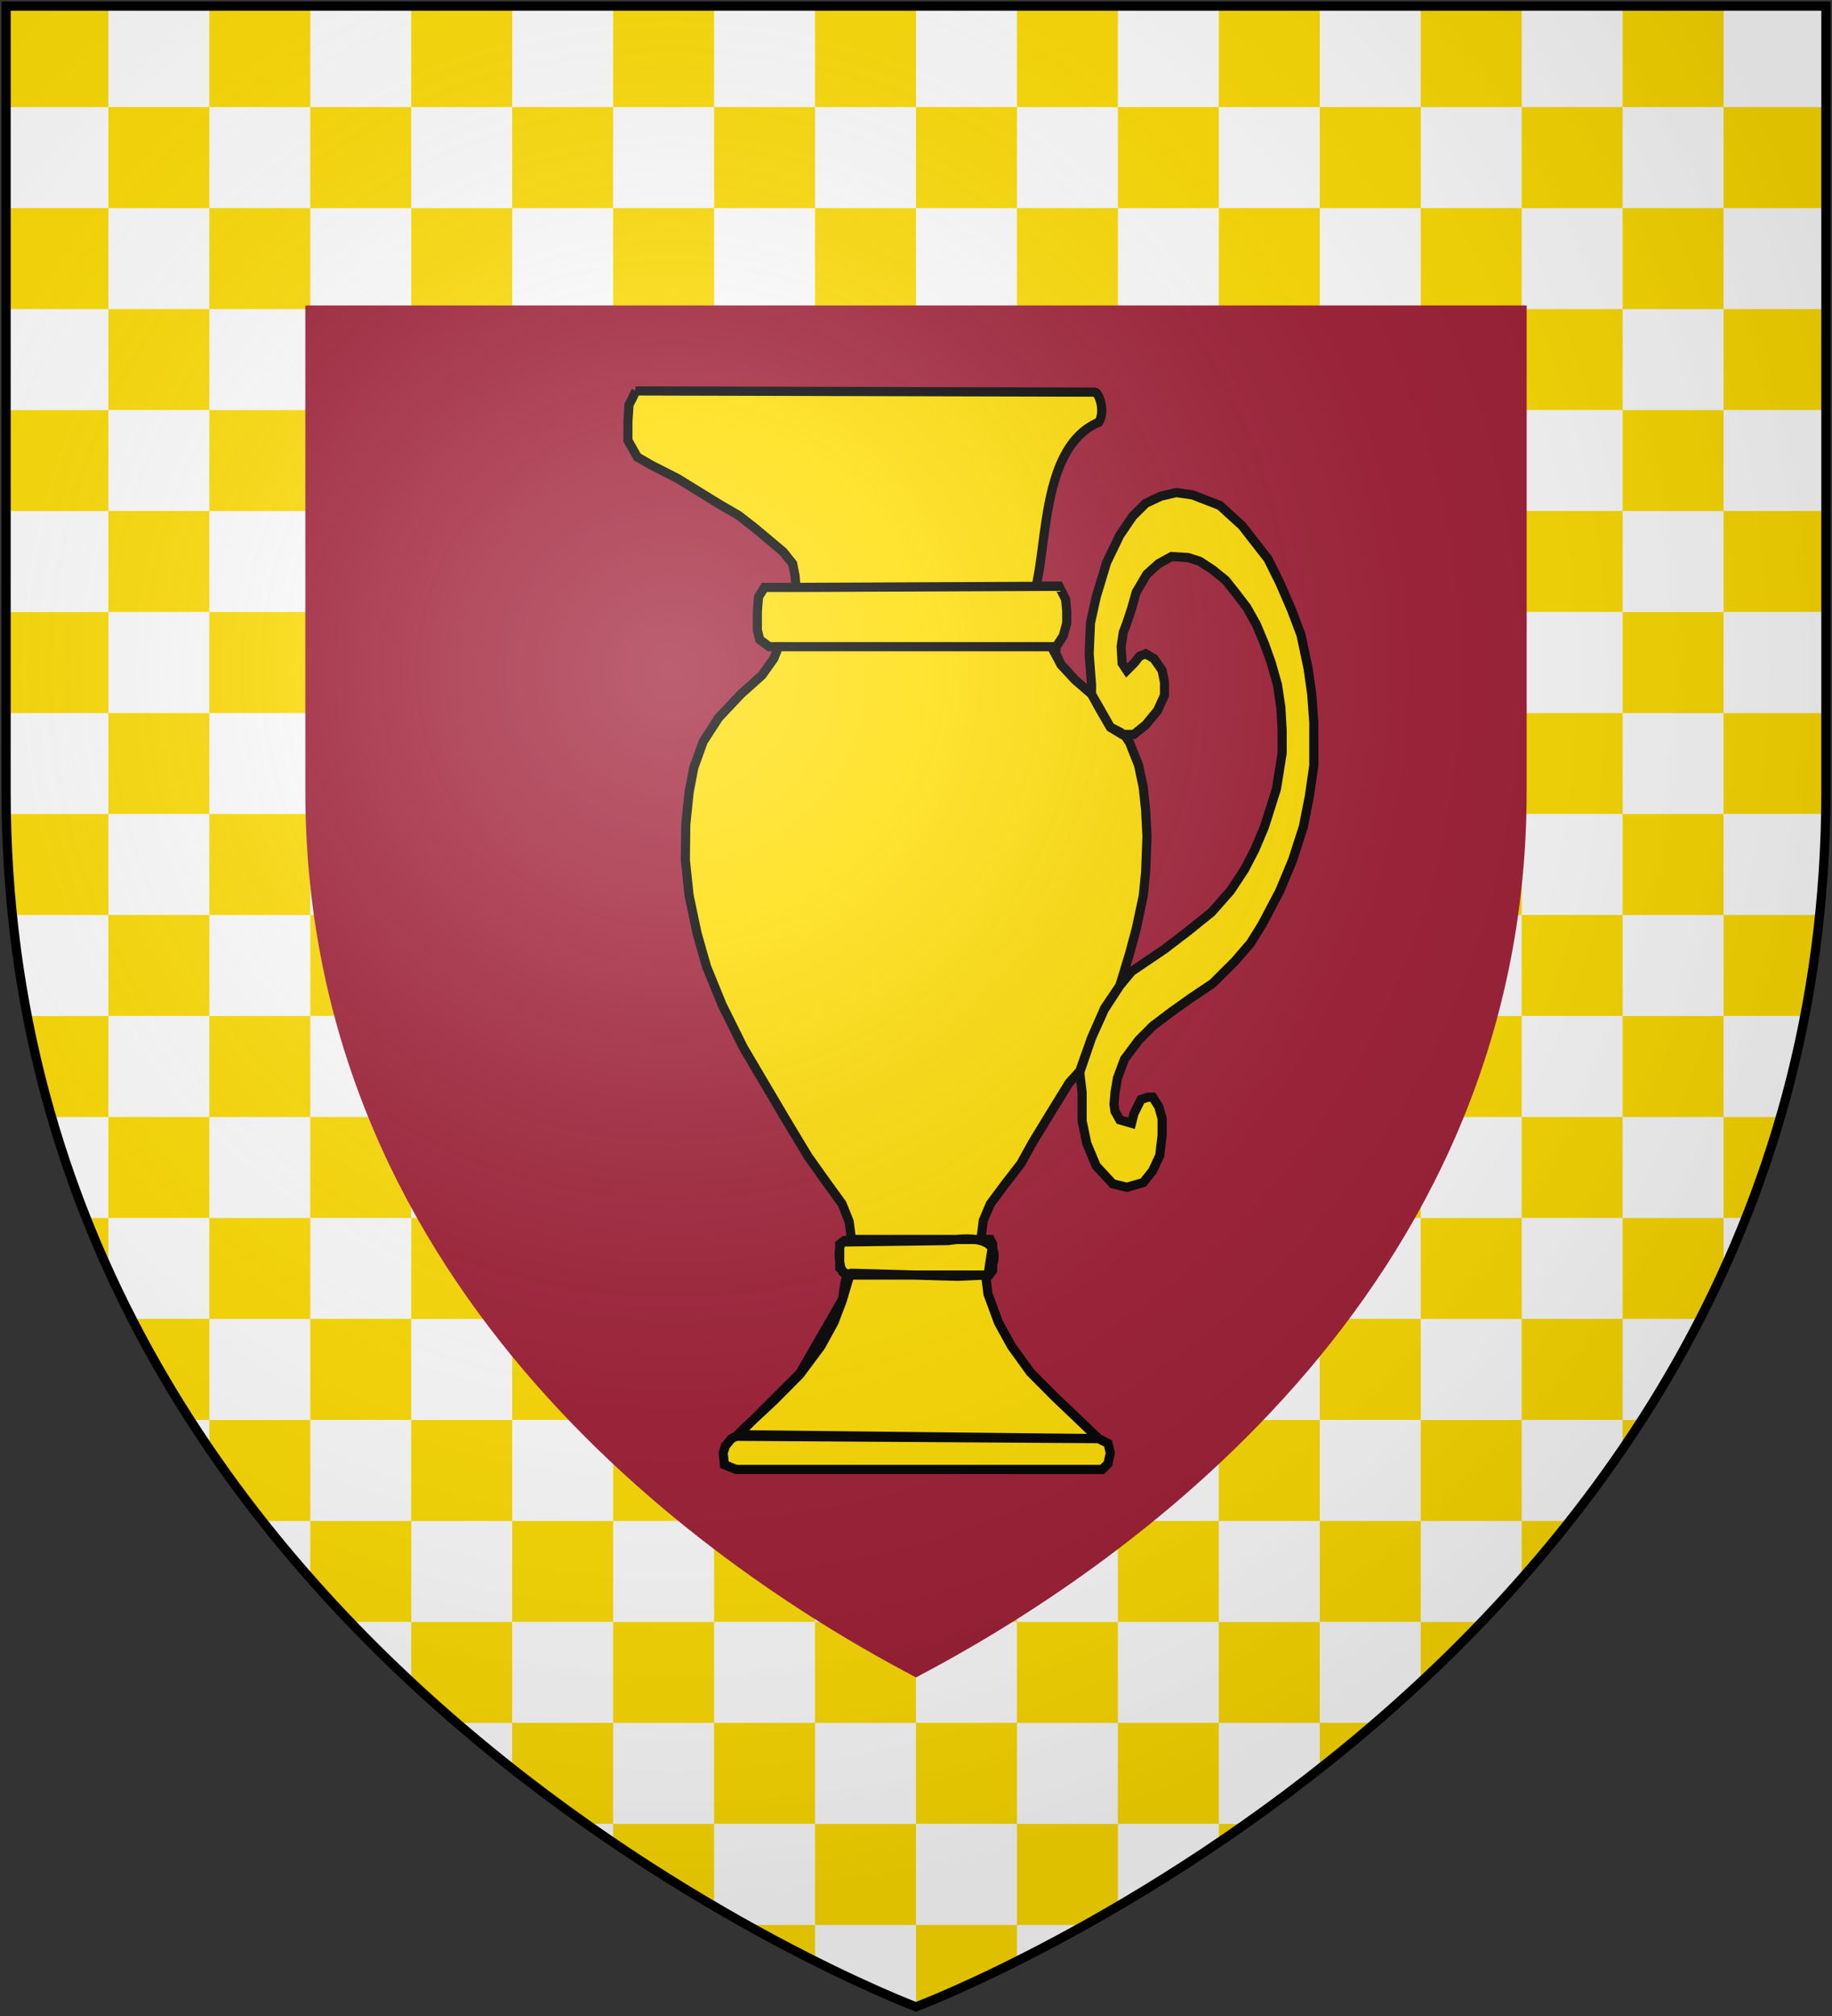 <?xml version="1.0" encoding="UTF-8" standalone="no"?>
<svg
   xmlns:dc="http://purl.org/dc/elements/1.1/"
   xmlns:cc="http://creativecommons.org/ns#"
   xmlns:rdf="http://www.w3.org/1999/02/22-rdf-syntax-ns#"
   xmlns:svg="http://www.w3.org/2000/svg"
   xmlns="http://www.w3.org/2000/svg"
   xmlns:xlink="http://www.w3.org/1999/xlink"
   xmlns:sodipodi="http://sodipodi.sourceforge.net/DTD/sodipodi-0.dtd"
   xmlns:inkscape="http://www.inkscape.org/namespaces/inkscape"
   width="600"
   height="660"
   id="svg2"
   version="1.1"
   inkscape:version="0.48.2 r9819"
   sodipodi:docname="House_Slynt_(Morros).svg">
  <rect width="100%" height="100%" fill="#333333" stroke="none"/>
  <sodipodi:namedview
     pagecolor="#ffffff"
     bordercolor="#666666"
     borderopacity="1"
     objecttolerance="10"
     gridtolerance="10"
     guidetolerance="10"
     inkscape:pageopacity="0"
     inkscape:pageshadow="2"
     inkscape:window-width="1366"
     inkscape:window-height="715"
     id="namedview22"
     showgrid="false"
     inkscape:zoom="0.71515153"
     inkscape:cx="137.75648"
     inkscape:cy="420.90025"
     inkscape:window-x="-8"
     inkscape:window-y="-8"
     inkscape:window-maximized="1"
     inkscape:current-layer="layer2" />
  <defs
     id="defs4">
    <radialGradient
       id="rg"
       gradientUnits="userSpaceOnUse"
       cx="220"
       cy="220"
       r="405">
      <stop
         style="stop-color:#fff;stop-opacity:.3"
         offset="0"
         id="stop7" />
      <stop
         style="stop-color:#fff;stop-opacity:.2"
         offset=".2"
         id="stop9" />
      <stop
         style="stop-color:#666;stop-opacity:.1"
         offset=".6"
         id="stop11" />
      <stop
         style="stop-color:#000;stop-opacity:.13"
         offset="1"
         id="stop13" />
    </radialGradient>
    <path
       id="shield"
       d="m2,2v257c0,286 298,398 298,398c0,0 298-112 298-398V2z" />
    <radialGradient
       inkscape:collect="always"
       xlink:href="#rg-7"
       id="radialGradient3055-1"
       gradientUnits="userSpaceOnUse"
       cx="220"
       cy="220"
       r="405" />
    <radialGradient
       id="rg-7"
       gradientUnits="userSpaceOnUse"
       cx="220"
       cy="220"
       r="405">
      <stop
         style="stop-color:#fff;stop-opacity:.3"
         offset="0"
         id="stop7-4" />
      <stop
         style="stop-color:#fff;stop-opacity:.2"
         offset=".2"
         id="stop9-0" />
      <stop
         style="stop-color:#666;stop-opacity:.1"
         offset=".6"
         id="stop11-9" />
      <stop
         style="stop-color:#000;stop-opacity:.13"
         offset="1"
         id="stop13-4" />
    </radialGradient>
    <radialGradient
       r="405"
       cy="220"
       cx="220"
       gradientUnits="userSpaceOnUse"
       id="radialGradient3074"
       xlink:href="#rg-7"
       inkscape:collect="always" />
    <inkscape:path-effect
       is_visible="true"
       id="path-effect10120-1"
       effect="spiro" />
    <inkscape:path-effect
       effect="spiro"
       id="path-effect10118-3"
       is_visible="true" />
    <inkscape:path-effect
       effect="spiro"
       id="path-effect10116-9"
       is_visible="true" />
    <inkscape:path-effect
       effect="spiro"
       id="path-effect10114-7"
       is_visible="true" />
    <inkscape:path-effect
       effect="spiro"
       id="path-effect10112-7"
       is_visible="true" />
    <inkscape:path-effect
       effect="spiro"
       id="path-effect10110-2"
       is_visible="true" />
    <linearGradient
       inkscape:collect="always"
       xlink:href="#linearGradient4719-5"
       id="linearGradient4039"
       gradientUnits="userSpaceOnUse"
       gradientTransform="matrix(2.326,0,0,2.294,447.695,-1820.28)"
       x1="-145.259"
       y1="984.243"
       x2="-64.143"
       y2="984.148" />
    <linearGradient
       inkscape:collect="always"
       id="linearGradient4719-5">
      <stop
         style="stop-color:#666666;stop-opacity:1;"
         offset="0"
         id="stop4721-5" />
      <stop
         id="stop4809-1"
         offset="0.393"
         style="stop-color:#666666;stop-opacity:0.749;" />
      <stop
         style="stop-color:#666666;stop-opacity:0;"
         offset="1"
         id="stop4723-7" />
    </linearGradient>
    <radialGradient
       inkscape:collect="always"
       xlink:href="#linearGradient4801-8"
       id="radialGradient4041"
       gradientUnits="userSpaceOnUse"
       gradientTransform="matrix(-0.722,1.265,-2.273,-1.262,1712.011,1733.784)"
       cx="-307.143"
       cy="782.362"
       fx="-307.143"
       fy="782.362"
       r="63" />
    <linearGradient
       inkscape:collect="always"
       id="linearGradient4801-8">
      <stop
         style="stop-color:#000000;stop-opacity:1;"
         offset="0"
         id="stop4803-2" />
      <stop
         style="stop-color:#000000;stop-opacity:0;"
         offset="1"
         id="stop4805-4" />
    </linearGradient>
    <inkscape:path-effect
       effect="spiro"
       id="path-effect10108-4"
       is_visible="true" />
    <linearGradient
       inkscape:collect="always"
       xlink:href="#linearGradient4719-5"
       id="linearGradient4044"
       gradientUnits="userSpaceOnUse"
       gradientTransform="matrix(-2.406,0,0,-1.649,142.062,1726.531)"
       x1="-145.259"
       y1="984.243"
       x2="-64.143"
       y2="984.148" />
    <radialGradient
       inkscape:collect="always"
       xlink:href="#linearGradient4801-8"
       id="radialGradient4046"
       gradientUnits="userSpaceOnUse"
       gradientTransform="matrix(0.746,-0.909,2.351,0.906,-1165.637,-827.118)"
       cx="-307.143"
       cy="782.362"
       fx="-307.143"
       fy="782.362"
       r="63" />
    <inkscape:path-effect
       effect="spiro"
       id="path-effect10102-7"
       is_visible="true" />
    <linearGradient
       inkscape:collect="always"
       xlink:href="#linearGradient4719-5"
       id="linearGradient4049"
       gradientUnits="userSpaceOnUse"
       gradientTransform="matrix(2.335,0,0,-1.615,449.441,1692.189)"
       x1="-145.259"
       y1="984.243"
       x2="-64.143"
       y2="984.148" />
    <radialGradient
       inkscape:collect="always"
       xlink:href="#linearGradient4801-8"
       id="radialGradient4051"
       gradientUnits="userSpaceOnUse"
       gradientTransform="matrix(-0.724,-0.89,-2.282,0.888,1718.788,-809.094)"
       cx="-307.143"
       cy="782.362"
       fx="-307.143"
       fy="782.362"
       r="63" />
    <inkscape:path-effect
       is_visible="true"
       id="path-effect10096-8"
       effect="spiro" />
    <linearGradient
       inkscape:collect="always"
       xlink:href="#linearGradient4719-5"
       id="linearGradient4054"
       gradientUnits="userSpaceOnUse"
       gradientTransform="matrix(-2.41,0,0,2.282,139.611,-1810.816)"
       x1="-145.259"
       y1="984.243"
       x2="-64.143"
       y2="984.148" />
    <radialGradient
       inkscape:collect="always"
       xlink:href="#linearGradient4801-8"
       id="radialGradient4056"
       gradientUnits="userSpaceOnUse"
       gradientTransform="matrix(0.748,1.258,2.355,-1.255,-1170.296,1723.935)"
       cx="-307.143"
       cy="782.362"
       fx="-307.143"
       fy="782.362"
       r="63" />
    <inkscape:path-effect
       is_visible="true"
       id="path-effect10090-3"
       effect="spiro" />
    <inkscape:path-effect
       effect="spiro"
       id="path-effect10084-1"
       is_visible="true" />
    <inkscape:path-effect
       effect="spiro"
       id="path-effect10082-1"
       is_visible="true" />
    <radialGradient
       inkscape:collect="always"
       xlink:href="#linearGradient4801-8"
       id="radialGradient4061"
       gradientUnits="userSpaceOnUse"
       gradientTransform="matrix(-0.765,1.29,-2.41,-1.287,1806.844,1757.47)"
       cx="-307.143"
       cy="782.362"
       fx="-307.143"
       fy="782.362"
       r="63" />
    <inkscape:path-effect
       effect="spiro"
       id="path-effect10080-4"
       is_visible="true" />
  </defs>
  <g
     inkscape:groupmode="layer"
     id="layer2"
     inkscape:label="Elements"
     style="display:inline">
    <path
       d="m 2,2 v 257 c 0,286 298,398 298,398 0,0 298,-112 298,-398 V 2 z"
       id="background"
       inkscape:connector-curvature="0"
       style="fill:#ffffff;display:inline" />
    <path
       inkscape:connector-curvature="0"
       style="fill:#ffdd00;stroke:none;display:inline"
       d="m 2.438,2 0,33.062 33.062,0 L 35.5,2 2.438,2 z M 35.5,35.062 l 0,33.062 33.062,0 0,-33.062 -33.062,0 z m 33.062,0 33.062,0 0,-33.062 -33.062,0 0,33.062 z m 33.062,0 0,33.062 33.062,0 0,-33.062 -33.062,0 z m 33.062,0 33.062,0 0,-33.062 -33.062,0 0,33.062 z m 33.062,0 0,33.062 33.062,0 0,-33.062 -33.062,0 z m 33.062,0 33.062,0 0,-33.062 -33.062,0 0,33.062 z m 33.062,0 0,33.062 33.062,0 0,-33.062 -33.062,0 z m 33.062,0 33.062,0 L 300,2 l -33.062,0 0,33.062 z m 33.062,0 0,33.062 33.062,0 0,-33.062 -33.062,0 z m 33.062,0 33.062,0 0,-33.062 -33.062,0 0,33.062 z m 33.062,0 0,33.062 33.062,0 0,-33.062 -33.062,0 z m 33.062,0 33.062,0 0,-33.062 -33.062,0 0,33.062 z m 33.062,0 0,33.062 33.062,0 0,-33.062 -33.062,0 z m 33.062,0 33.062,0 0,-33.062 -33.062,0 0,33.062 z m 33.062,0 0,33.062 33.062,0 0,-33.062 -33.062,0 z m 33.062,0 33.062,0 0,-33.062 -33.062,0 0,33.062 z m 33.062,0 0,33.062 33.062,0 0,-33.062 -33.062,0 z m 0,33.062 -33.062,0 0,33.062 33.062,0 0,-33.062 z m 0,33.062 0,33.031 33.062,0 0,-33.031 -33.062,0 z m -33.062,0 -33.062,0 0,33.031 33.062,0 0,-33.031 z m -33.062,0 0,-33.062 -33.062,0 0,33.062 33.062,0 z m -33.062,0 -33.062,0 0,33.031 33.062,0 0,-33.031 z m -33.062,0 0,-33.062 -33.062,0 0,33.062 33.062,0 z m -33.062,0 -33.062,0 0,33.031 33.062,0 0,-33.031 z m -33.062,0 0,-33.062 -33.062,0 0,33.062 33.062,0 z m -33.062,0 -33.062,0 0,33.031 33.062,0 0,-33.031 z m -33.062,0 0,-33.062 -33.062,0 0,33.062 33.062,0 z m -33.062,0 -33.062,0 0,33.031 33.062,0 0,-33.031 z m -33.062,0 0,-33.062 -33.062,0 0,33.062 33.062,0 z m -33.062,0 -33.062,0 0,33.031 33.062,0 0,-33.031 z m -33.062,0 0,-33.062 -33.062,0 0,33.062 33.062,0 z m -33.062,0 -33.062,0 0,33.031 33.062,0 0,-33.031 z m -33.062,0 0,-33.062 -33.062,0 0,33.062 33.062,0 z m -33.062,0 -33.062,0 0,33.031 33.062,0 0,-33.031 z m -33.062,0 0,-33.062 -33.062,0 0,33.062 33.062,0 z M 2.438,134.25 l 0,33.062 33.062,0 0,33.031 33.062,0 0,-33.031 33.062,0 0,33.031 33.062,0 0,-33.031 33.062,0 0,33.031 33.062,0 0,-33.031 33.062,0 0,33.031 33.062,0 0,-33.031 33.062,0 0,33.031 33.062,0 0,-33.031 33.062,0 0,33.031 33.062,0 0,-33.031 33.062,0 0,33.031 33.062,0 0,-33.031 33.062,0 0,33.031 33.062,0 0,-33.031 33.062,0 0,33.031 33.062,0 0,-33.062 -33.062,0 0,-33.031 -33.062,0 0,33.031 -33.062,0 0,-33.031 -33.062,0 0,33.031 -33.062,0 0,-33.031 -33.062,0 0,33.031 -33.062,0 0,-33.031 -33.062,0 0,33.031 -33.062,0 0,-33.031 -33.062,0 0,33.031 -33.062,0 0,-33.031 -33.062,0 0,33.031 -33.062,0 0,-33.031 -33.062,0 0,33.031 -33.062,0 0,-33.031 -33.062,0 0,33.031 -33.062,0 0,-33.031 -33.062,0 z m 0,66.125 0,33.062 33.062,0 0,-33.062 -33.062,0 z m 33.062,33.062 0,33.031 33.062,0 0,-33.031 -33.062,0 z m 33.062,0 33.062,0 0,-33.062 -33.062,0 0,33.062 z m 33.062,0 0,33.031 33.062,0 0,-33.031 -33.062,0 z m 33.062,0 33.062,0 0,-33.062 -33.062,0 0,33.062 z m 33.062,0 0,33.031 33.062,0 0,-33.031 -33.062,0 z m 33.062,0 33.062,0 0,-33.062 -33.062,0 0,33.062 z m 33.062,0 0,33.031 33.062,0 0,-33.031 -33.062,0 z m 33.062,0 33.062,0 0,-33.062 -33.062,0 0,33.062 z m 33.062,0 0,33.031 33.062,0 0,-33.031 -33.062,0 z m 33.062,0 33.062,0 0,-33.062 -33.062,0 0,33.062 z m 33.062,0 0,33.031 33.062,0 0,-33.031 -33.062,0 z m 33.062,0 33.062,0 0,-33.062 -33.062,0 0,33.062 z m 33.062,0 0,33.031 33.062,0 0,-33.031 -33.062,0 z m 33.062,0 33.062,0 0,-33.062 -33.062,0 0,33.062 z m 33.062,0 0,33.031 33.062,0 0,-33.031 -33.062,0 z m 33.062,0 33.062,0 0,-33.062 -33.062,0 0,33.062 z m 33.062,0 0,33.031 33.062,0 0,-33.031 -33.062,0 z M 2.438,266.5 l 0,11.5 c 0.343,7.299 0.901,14.5 1.625,21.562 l 31.438,0 0,33.031 33.062,0 0,-33.031 33.062,0 0,33.031 33.062,0 0,-33.031 33.062,0 0,33.031 33.062,0 0,-33.031 33.062,0 0,33.031 33.062,0 0,-33.031 33.062,0 0,33.031 33.062,0 0,-33.031 33.062,0 0,33.031 33.062,0 0,-33.031 33.062,0 0,33.031 33.062,0 0,-33.031 33.062,0 0,33.031 33.062,0 0,-33.031 33.062,0 0,33.031 26.562,0 c 2.069,-10.727 3.714,-21.735 4.875,-33.062 l -31.438,0 0,-33.031 -33.062,0 0,33.031 -33.062,0 0,-33.031 -33.062,0 0,33.031 -33.062,0 0,-33.031 -33.062,0 0,33.031 -33.062,0 0,-33.031 -33.062,0 0,33.031 -33.062,0 0,-33.031 -33.062,0 0,33.031 -33.062,0 0,-33.031 -33.062,0 0,33.031 -33.062,0 0,-33.031 -33.062,0 0,33.031 -33.062,0 0,-33.031 -33.062,0 0,33.031 -33.062,0 0,-33.031 -33.062,0 z m 6.5,66.125 c 2.19,11.349 4.864,22.375 7.969,33.062 l 18.594,0 0,-33.062 -26.562,0 z m 26.562,33.062 0,33.031 33.062,0 0,-33.031 -33.062,0 z m 33.062,0 33.062,0 0,-33.062 -33.062,0 0,33.062 z m 33.062,0 0,33.031 33.062,0 0,-33.031 -33.062,0 z m 33.062,0 33.062,0 0,-33.062 -33.062,0 0,33.062 z m 33.062,0 0,33.031 33.062,0 0,-33.031 -33.062,0 z m 33.062,0 33.062,0 0,-33.062 -33.062,0 0,33.062 z m 33.062,0 0,33.031 33.062,0 0,-33.031 -33.062,0 z m 33.062,0 33.062,0 0,-33.062 -33.062,0 0,33.062 z m 33.062,0 0,33.031 33.062,0 0,-33.031 -33.062,0 z m 33.062,0 33.062,0 0,-33.062 -33.062,0 0,33.062 z m 33.062,0 0,33.031 33.062,0 0,-33.031 -33.062,0 z m 33.062,0 33.062,0 0,-33.062 -33.062,0 0,33.062 z m 33.062,0 0,33.031 33.062,0 0,-33.031 -33.062,0 z m 33.062,0 33.062,0 0,-33.062 -33.062,0 0,33.062 z m 33.062,0 0,33.031 33.062,0 0,-33.031 -33.062,0 z m 33.062,0 33.062,0 0,-33.062 -33.062,0 0,33.062 z m 33.062,0 0,33.031 7.281,0 c 4.219,-10.643 8.007,-21.651 11.312,-33.031 l -18.594,0 z M 28.219,398.75 c 2.3,5.8 4.739,11.479 7.281,17.062 l 0,-17.062 -7.281,0 z m 40.344,0 0,33.031 -25.344,0 c 5.9,11.502 12.293,22.525 19.062,33.062 l 6.281,0 0,-33.031 33.062,0 0,33.031 33.062,0 0,-33.031 33.062,0 0,33.031 33.062,0 0,-33.031 33.062,0 0,33.031 33.062,0 0,-33.031 33.062,0 0,33.031 33.062,0 0,-33.031 33.062,0 0,33.031 33.062,0 0,-33.031 33.062,0 0,33.031 33.062,0 0,-33.031 33.062,0 0,33.031 33.062,0 0,-33.031 25.344,0 c 2.682,-5.229 5.246,-10.569 7.719,-16 l 0,-17.062 -33.062,0 0,33.031 -33.062,0 0,-33.031 -33.062,0 0,33.031 -33.062,0 0,-33.031 -33.062,0 0,33.031 -33.062,0 0,-33.031 -33.062,0 0,33.031 -33.062,0 0,-33.031 -33.062,0 0,33.031 -33.062,0 0,-33.031 -33.062,0 0,33.031 -33.062,0 0,-33.031 -33.062,0 0,33.031 -33.062,0 0,-33.031 -33.062,0 z m 0,66.125 0,9.469 c 5.573,8.164 11.373,16.026 17.344,23.594 l 15.719,0 0,-33.062 -33.062,0 z m 33.062,33.062 0,18.844 c 4.292,4.866 8.664,9.596 13.062,14.188 l 20,0 0,-33.031 -33.062,0 z m 33.062,0 33.062,0 0,-33.062 -33.062,0 0,33.062 z m 33.062,0 0,33.031 33.062,0 0,-33.031 -33.062,0 z m 33.062,0 33.062,0 0,-33.062 -33.062,0 0,33.062 z m 33.062,0 0,33.031 33.062,0 0,-33.031 -33.062,0 z m 33.062,0 33.062,0 0,-33.062 -33.062,0 0,33.062 z m 33.062,0 0,33.031 33.062,0 0,-33.031 -33.062,0 z m 33.062,0 33.062,0 0,-33.062 -33.062,0 0,33.062 z m 33.062,0 0,33.031 33.062,0 0,-33.031 -33.062,0 z m 33.062,0 33.062,0 0,-33.062 -33.062,0 0,33.062 z m 33.062,0 0,33.031 33.062,0 0,-33.031 -33.062,0 z m 33.062,0 33.062,0 0,-33.062 -33.062,0 0,33.062 z m 33.062,0 0,18.844 c 5.351,-6.067 10.591,-12.344 15.719,-18.844 l -15.719,0 z m 33.062,-33.062 0,9.469 c 2.129,-3.118 4.221,-6.262 6.281,-9.469 l -6.281,0 z m -396.75,66.125 0,19.656 c 4.973,4.632 9.97,9.099 14.969,13.406 l 18.094,0 0,14.938 c 8.187,6.456 16.301,12.486 24.25,18.094 l 8.812,0 0,-33.031 33.062,0 0,33.031 33.062,0 0,-33.031 33.062,0 0,33.031 33.062,0 0,-33.031 33.062,0 0,33.031 33.062,0 0,-33.031 33.062,0 0,14.938 c 6.031,-4.757 12.091,-9.742 18.156,-14.969 l -18.156,0 0,-33.031 -33.062,0 0,33.031 -33.062,0 0,-33.031 -33.062,0 0,33.031 -33.062,0 0,-33.031 -33.062,0 0,33.031 -33.062,0 0,-33.031 -33.062,0 0,33.031 -33.062,0 0,-33.031 -33.062,0 z m 330.625,0 0,19.656 C 472.03,544.399 478.708,537.86 485.281,531 l -19.969,0 z m -264.5,66.125 0,6.031 c 11.594,7.865 22.707,14.806 33.062,20.875 l 0,-26.906 -33.062,0 z m 66.125,0 0,33.062 33.062,0 0,-33.062 -33.062,0 z M 300,630.188 300,657 c 0,0 12.804,-4.816 33.062,-14.969 l 0,-11.844 -33.062,0 z m 33.062,0 22.312,0 c 3.476,-1.94 7.06,-3.994 10.75,-6.156 l 0,-26.906 -33.062,0 0,33.062 z m -66.125,0 -22.312,0 c 8.127,4.537 15.626,8.493 22.312,11.844 l 0,-11.844 z m 132.25,-33.062 0,6.031 c 2.885,-1.957 5.814,-3.961 8.75,-6.031 l -8.75,0 z"
       id="path3521" />
    <path
       style="fill:#9f1d35;display:inline"
       inkscape:connector-curvature="0"
       id="inescutcheon"
       d="m 100,100 0,159 C 100,424.406 234.893,515.018 300,549.154 365.107,515.018 500,424.406 500,259 l 0,-159 -400,0 z" />
    <g
       id="g14125"
       transform="matrix(1.539,0,0,1.55,203.725,111.006)"
       style="fill:#ffdd00;stroke:#000000;stroke-width:1.942;stroke-miterlimit:4;stroke-opacity:1;stroke-dasharray:none;display:inline">
      <g
         transform="translate(0,-420)"
         style="fill:#ffdd00;stroke:#000000;stroke-width:1.942;stroke-miterlimit:4;stroke-opacity:1;stroke-dasharray:none;display:inline"
         inkscape:label="Fond écu"
         id="layer3-0">
        <g
           transform="matrix(3.333,0,0,3.333,-69.553,-748.359)"
           style="fill:#ffdd00;stroke:#000000;stroke-width:0.583;stroke-miterlimit:4;stroke-opacity:1;stroke-dasharray:none;display:inline"
           inkscape:label="Fond écu"
           id="g6515" />
        <g
           transform="matrix(3.333,0,0,3.333,-69.553,-748.359)"
           style="fill:#ffdd00;stroke:#000000;stroke-width:0.583;stroke-miterlimit:4;stroke-opacity:1;stroke-dasharray:none;display:inline"
           inkscape:label="Reflet final"
           id="g6534" />
        <g
           transform="matrix(3.333,0,0,3.333,-69.553,-748.359)"
           style="fill:#ffdd00;stroke:#000000;stroke-width:0.583;stroke-miterlimit:4;stroke-opacity:1;stroke-dasharray:none;display:inline"
           inkscape:label="Contour final"
           id="g2400" />
        <path
           inkscape:connector-curvature="0"
           inkscape:export-ydpi="90"
           inkscape:export-xdpi="90"
           inkscape:export-filename="C:\Documents and Settings\Propriétaire\Mes documents\Mes images\blason\123.svg"
           sodipodi:nodetypes="cccscccccccccccccccccccccccccccccccccccccccccccccccccccccccccccccccccccccccccccccccccccccccccccccccccccccccccccccccccccccccccccccccccccccccccccccccccccccccccccccccccccccccccccccccccsccccccccccccccccccccccssccccccccccccccccccccccccccccccccccccccccccccccccccccccccccc"
           id="path6540"
           d="m 2.935,430.954 97.635,0.253 c 0.719,-0.151 2.446,3.733 0.892,6.356 -3.471,1.444 -5.849,4.163 -7.536,7.526 -3.851,7.679 -4.094,18.713 -5.498,25.576 l -0.253,1.518 4.806,0 1.418,2.774 0.232,2.504 0,2.504 -0.733,2.728 -1.502,2.28 -0.76,0.501 1.762,3.255 3.005,3.255 3.506,3.005 1.789,3.219 2.218,3.792 2.504,1.502 2.504,0 2.504,-2.003 2.504,-3.005 1.502,-3.237 0,-2.772 -0.501,-2.504 -1.744,-2.504 -1.762,-1.002 -1.279,0.501 -1.225,1.502 -1.502,1.502 -1.002,-1.502 -0.206,-3.506 0.447,-3.005 0.76,-2.003 1.002,-3.005 1.002,-3.506 2.245,-3.774 2.504,-2.236 2.763,-1.502 3.506,0.206 2.504,0.796 2.763,1.797 2.745,2.209 2.003,2.504 2.504,3.246 2.003,3.532 1.788,4.239 1.431,4.006 1.288,4.507 0.724,4.775 0.277,4.74 0,5.008 -1.216,7.512 -2.549,8.013 -2.012,4.731 -2.236,4.284 -3.005,4.507 -4.006,4.507 -5.008,4.006 -5.008,3.801 -7.011,4.713 -2.504,3.005 -3.237,4.758 -2.772,6.26 -2.504,7.288 0.501,4.23 0,6.01 1.002,4.784 2.003,4.731 3.506,3.765 3.005,0.742 3.506,-1.002 2.003,-2.504 1.502,-3.228 0.501,-4.284 0,-3.506 -0.715,-2.504 -1.288,-2.003 -1.002,0 -1.502,0.501 -1.502,3.005 -0.501,2.003 -2.504,-0.724 -1.002,-1.78 -0.224,-1.502 0.224,-2.504 0.501,-3.005 1.502,-4.006 3.005,-4.006 3.005,-3.005 4.006,-3.005 4.257,-3.005 4.516,-3.005 4.749,-4.713 3.3,-3.801 2.504,-4.006 3.711,-7.011 2.728,-6.51 2.28,-7.011 1.297,-6.51 0.939,-6.51 0,-9.014 -0.447,-6.01 -0.787,-5.509 -1.502,-7.011 -2.003,-5.276 -2.504,-5.741 -2.504,-5.008 -5.509,-7.011 -4.731,-4.284 -5.786,-2.227 -3.506,-0.501 -3.273,0.76 -3.237,1.52 -2.754,2.728 -2.754,4.006 -2.79,5.741 -2.218,7.279 -1.225,5.509 -0.277,6.51 0.501,6.51 0,2.003 -3.506,-3.005 -3.005,-3.21 -1.717,-3.3 1.348,-0.501 -59.726,0 -1.002,2.504 -2.504,3.506 -4.507,4.006 -4.749,5.008 -3.264,5.008 -2.003,5.509 -1.002,5.223 -0.706,6.796 -0.089,7.512 0.796,7.512 1.708,8.013 2.012,7.011 3.291,8.013 4.507,9.014 4.767,8.013 4.471,7.512 4.561,7.512 3.228,4.507 4.006,5.509 1.502,3.711 0.501,3.801 24.19,0 3.148,0 0.706,0 1.502,0 0.501,1.002 0,2.003 0,3.506 -0.742,1.002 -30.307,0 -1.502,-1.502 0,-5.008 1.002,-0.778 1.502,-0.224 -1.502,0.224 -1.002,0.778 0,5.008 1.502,1.502 0.501,0.501 -1.502,5.008 -1.735,4.507 -2.772,5.008 -4.507,6.01 -5.509,5.509 -6.51,6.01 -1.502,1.502 77.122,0.501 -9.515,-9.014 -5.008,-5.008 -4.006,-5.509 -2.781,-5.008 -2.227,-6.01 -0.501,-4.006 -5.971,0.263 -22.547,-0.636 c -1.609,-0.045 -1.424,3.26 -1.997,5.607 l -9.016,15.521 -13.096,12.973 76.665,0.825 2.003,1.002 0.501,2.003 -0.501,2.28 -1.225,1.225 -77.9,0 -2.504,-1.002 -0.259,-2.504 0.492,-1.502 1.27,-1.502 1.002,-0.501 1.502,-1.502 6.51,-6.01 5.509,-5.509 4.507,-6.01 2.772,-5.008 1.735,-4.507 1.502,-5.008 -1.448,-1.225 c -0.996,-2.12 -0.868,-6.243 0.266,-6.258 l 22.268,-0.3 c 5.57,-0.905 12.764,-0.487 8.461,7.283 l 1.002,-6.51 -0.501,-1.002 -2.003,0 0.501,-4.006 1.502,-3.506 3.005,-4.006 3.506,-4.507 2.504,-4.507 4.006,-6.51 3.729,-6.01 2.28,-2.504 0,0 2.504,-7.011 2.728,-6.01 3.282,-5.008 2.003,-6.51 1.502,-5.509 1.502,-7.011 0.501,-5.008 0.286,-7.512 -0.286,-5.509 -0.501,-4.775 -1.002,-4.74 -1.934,-4.818 -0.857,-1.249 -0.999,-0.84 -2.213,-1.138 -4.013,-6.978 -3.506,-3.005 -3.005,-3.296 -1.502,-3.214 0,-0.501 -58.593,0 -2.003,0 -2.003,-1.502 -0.501,-2.003 0,-4.006 0.255,-3.005 1.247,-2.003 3.506,0 4.006,0 54.587,-0.238 -55.378,0.238 -0.21,-2.504 -0.501,-2.504 -2.003,-2.504 -3.005,-2.504 -3.005,-2.504 -3.506,-2.705 -4.006,-2.303 -9.014,-5.509 -5.509,-2.78 -3.005,-1.727 -2.003,-3.506 0,-4.006 0.229,-3.506 0.773,-1.502 0.681,-1.435 z"
           style="fill:#ffdd00;fill-opacity:1;fill-rule:evenodd;stroke:#000000;stroke-width:1.942;stroke-linecap:butt;stroke-linejoin:miter;stroke-miterlimit:4;stroke-opacity:1;stroke-dasharray:none;display:inline" />
      </g>
      <g
         transform="translate(0,-420)"
         inkscape:label="Meubles"
         id="layer4-0"
         style="fill:#ffdd00;stroke:#000000;stroke-width:1.942;stroke-miterlimit:4;stroke-opacity:1;stroke-dasharray:none" />
      <g
         transform="translate(0,-420)"
         inkscape:label="Reflet final"
         id="layer2-9"
         style="fill:#ffdd00;stroke:#000000;stroke-width:1.942;stroke-miterlimit:4;stroke-opacity:1;stroke-dasharray:none" />
      <g
         transform="translate(0,-420)"
         style="fill:#ffdd00;stroke:#000000;stroke-width:1.942;stroke-miterlimit:4;stroke-opacity:1;stroke-dasharray:none;display:inline"
         inkscape:label="Contour final"
         id="layer1-5" />
    </g>
  </g>
  <g
     inkscape:groupmode="layer"
     id="layer1"
     inkscape:label="Cover"
     style="display:inline"
     sodipodi:insensitive="true">
    <path
       d="m 2,2 v 257 c 0,286 298,398 298,398 0,0 298,-112 298,-398 V 2 z"
       id="shine"
       inkscape:connector-curvature="0"
       style="fill:url(#radialGradient3074);stroke:#000000;stroke-width:3" />
  </g>
</svg>
